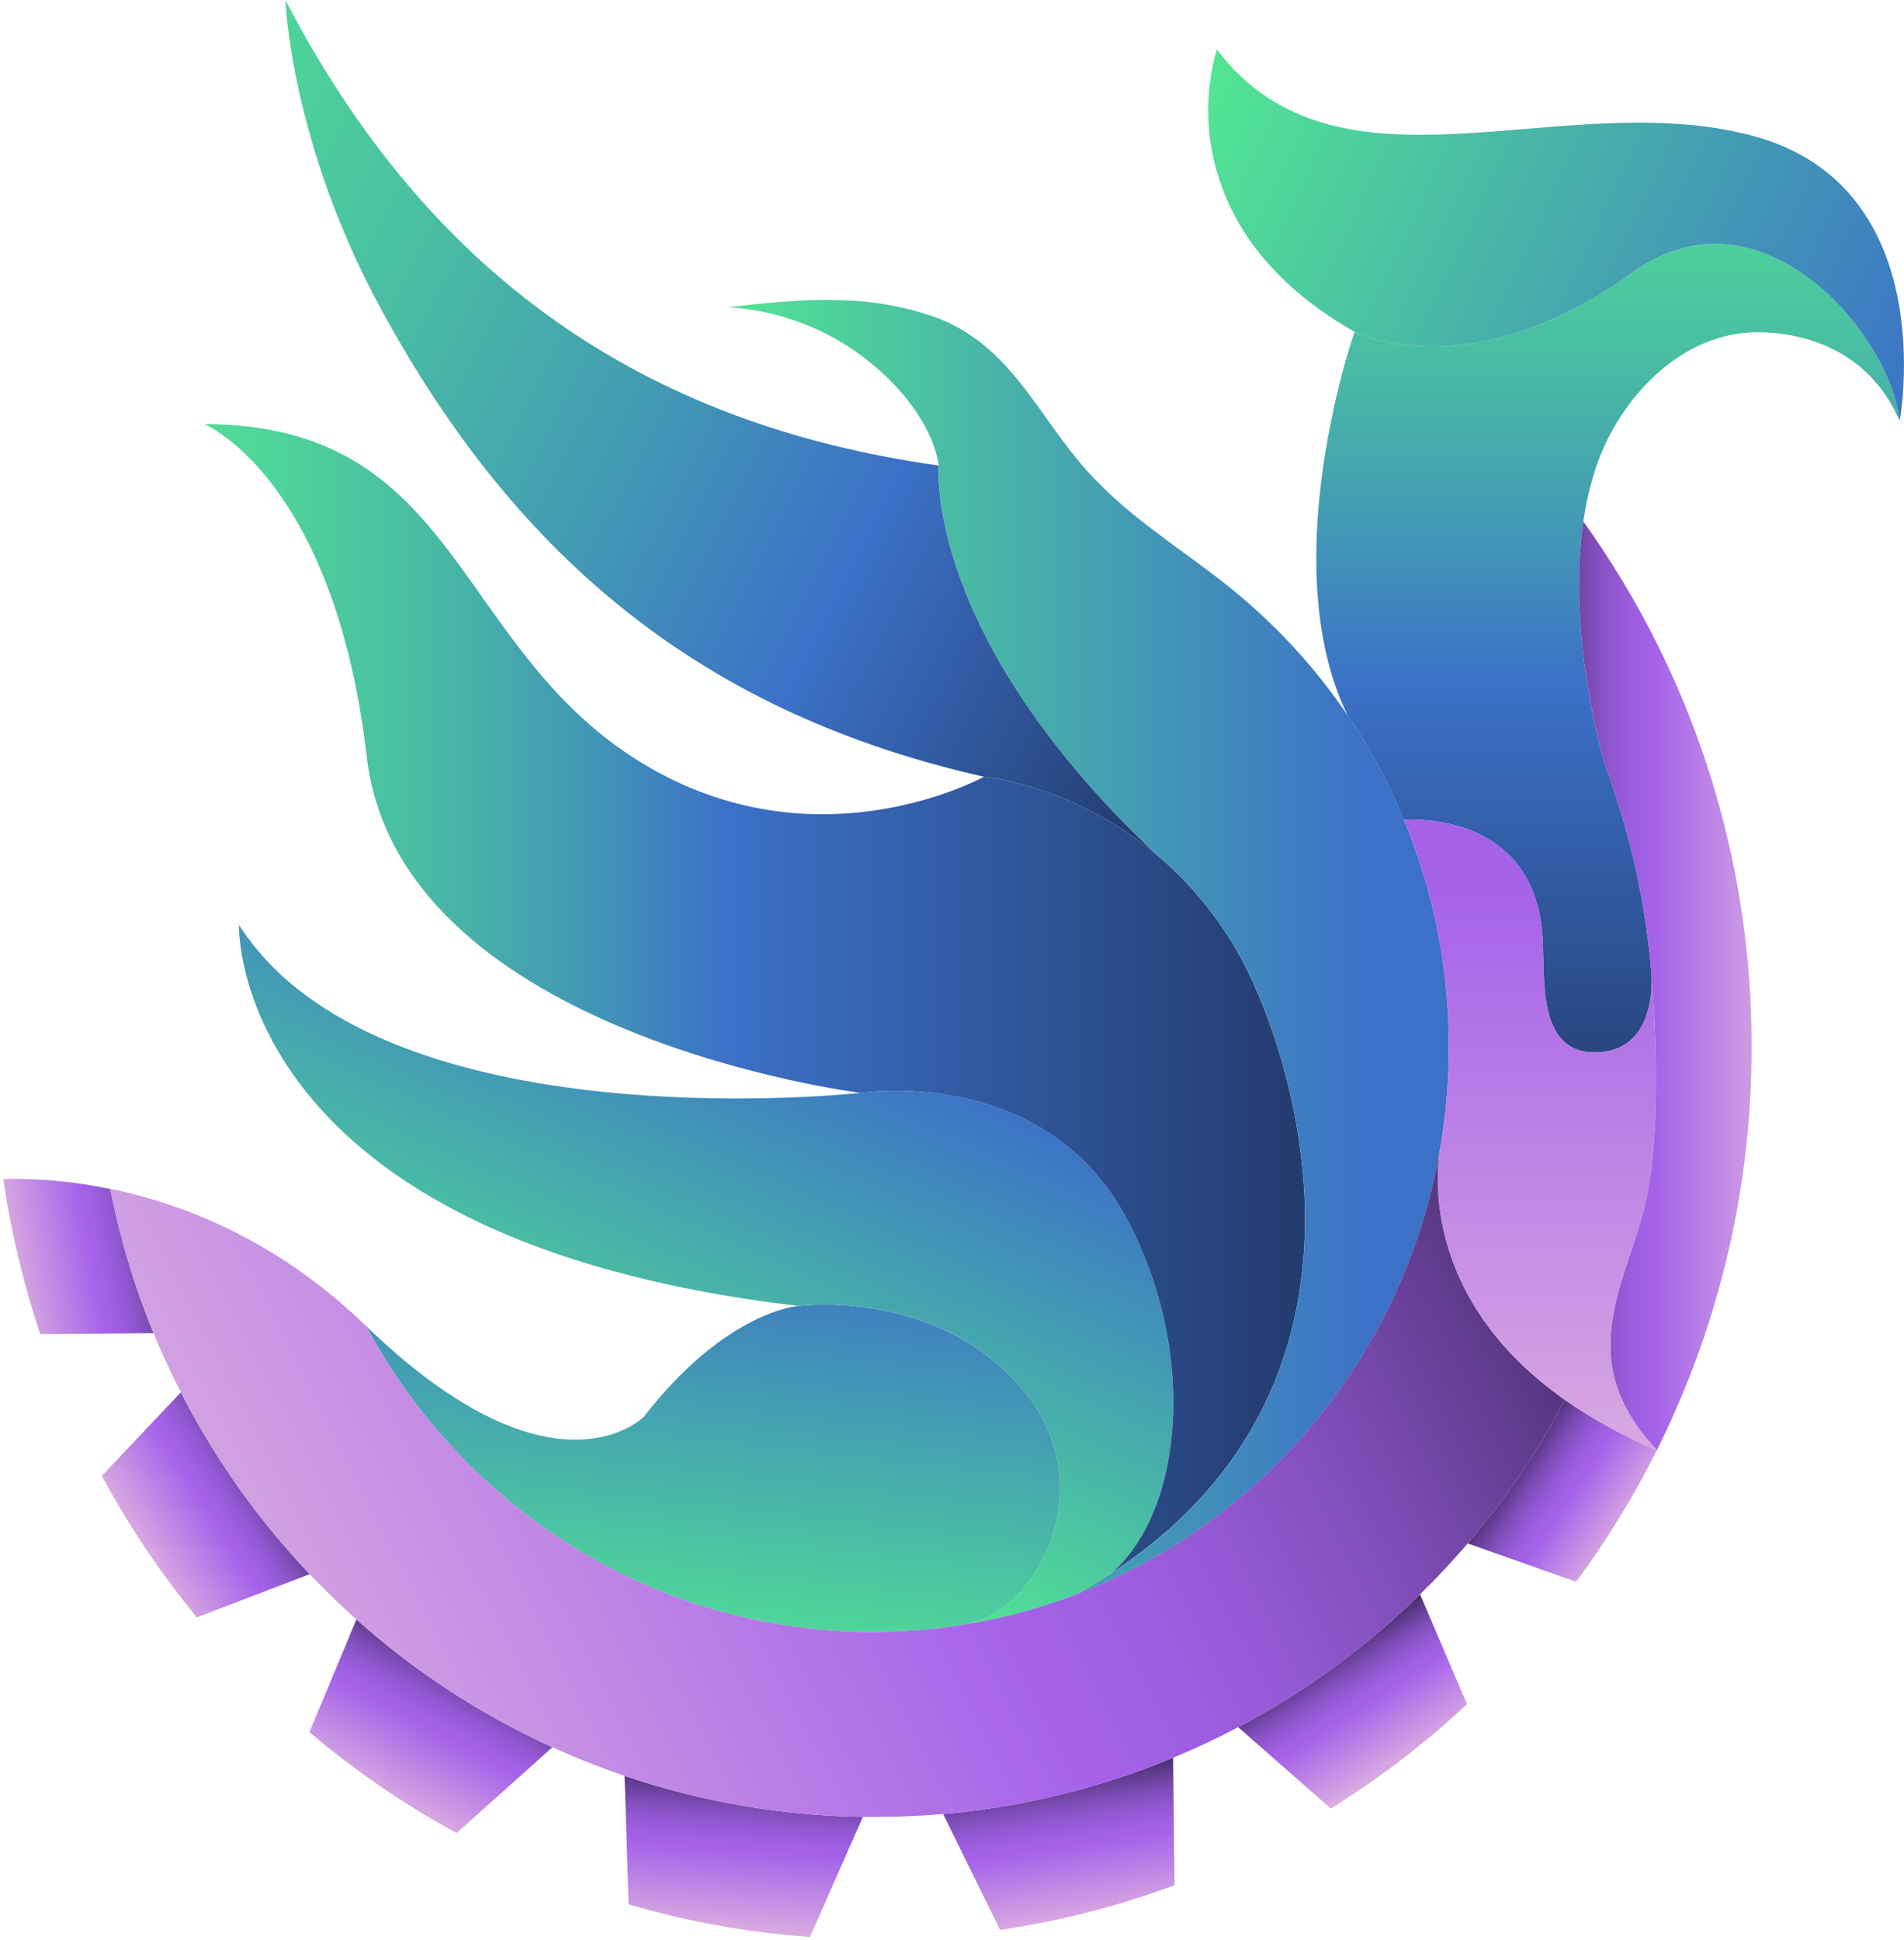 <svg width="429" height="437" viewBox="0 0 429 437" fill="none" xmlns="http://www.w3.org/2000/svg">
<path d="M373.327 326.697C368.132 337.096 362.045 347.025 355.134 356.373L330.699 347.718C339.182 337.795 346.524 326.951 352.587 315.39C359.08 319.885 366.032 323.675 373.327 326.697Z" fill="url(#paint0_linear_1506_1167)"/>
<path d="M330.54 383.933C321.105 392.755 310.829 400.633 299.859 407.453L278.974 389.118C287.271 384.739 295.205 379.705 302.701 374.063V374.049C308.776 369.482 314.542 364.517 319.959 359.186L330.54 383.933Z" fill="url(#paint1_linear_1506_1167)"/>
<path d="M264.634 424.725C251.926 429.445 238.76 432.822 225.349 434.802L212.499 408.682C230.32 407.127 247.798 402.851 264.324 396.004L264.634 424.725Z" fill="url(#paint2_linear_1506_1167)"/>
<path d="M194.425 409.324L182.493 436.397C168.646 435.417 154.946 432.944 141.631 429.022L140.734 400.093C158.04 405.952 176.156 409.066 194.425 409.324Z" fill="url(#paint3_linear_1506_1167)"/>
<path d="M124.477 393.628L102.87 412.983C91.074 406.549 79.968 398.924 69.725 390.227L80.305 364.836C93.484 376.618 108.378 386.326 124.477 393.628Z" fill="url(#paint4_linear_1506_1167)"/>
<path d="M34.601 300.351L9.07 300.56C5.245 289.179 2.453 277.477 0.728 265.595C8.823 265.443 16.91 266.205 24.834 267.866H24.852C27.038 278.986 30.303 289.865 34.601 300.351Z" fill="url(#paint5_linear_1506_1167)"/>
<path d="M69.774 354.639L44.348 364.382C36.197 354.471 29.023 343.796 22.928 332.504L40.758 313.667C41.555 315.262 42.405 316.857 43.273 318.419C50.526 331.573 59.432 343.745 69.774 354.639Z" fill="url(#paint6_linear_1506_1167)"/>
<path d="M217.881 365.905L215.279 366.321C214.568 366.421 213.84 366.512 213.129 366.62C213.094 366.62 213.059 366.637 213.029 366.637C212.821 366.654 212.631 366.689 212.422 366.707C211.85 366.776 211.295 366.845 210.723 366.915C210.567 366.932 210.393 366.949 210.237 366.967C210.046 366.984 209.838 367.001 209.648 367.019C208.989 367.088 208.329 367.14 207.655 367.209C206.944 367.279 206.233 367.331 205.522 367.366C205.053 367.401 204.585 367.418 204.117 367.452C203.961 367.467 203.804 367.472 203.648 367.469C203.111 367.521 202.574 367.539 202.036 367.556C200.232 367.643 198.429 367.678 196.625 367.678C147.333 367.678 104.476 339.789 82.484 298.736C124.907 339.771 145.061 319.185 145.061 319.185C163.723 295.166 179.922 294.226 179.922 294.226C179.922 294.226 212.581 289.925 231.641 314.536C247.874 335.466 233.827 362.939 217.881 365.905Z" fill="url(#paint7_linear_1506_1167)"/>
<path d="M250.58 354.284C247.977 356.001 245.256 357.649 242.358 359.262C241.318 359.661 240.277 360.043 239.219 360.424C238.977 360.511 238.721 360.598 238.456 360.684C237.78 360.928 237.104 361.153 236.427 361.361C236.271 361.413 236.128 361.461 235.976 361.517C235.299 361.743 234.589 361.95 233.895 362.158C233.305 362.332 232.733 362.523 232.143 362.662C232.053 362.698 231.96 362.727 231.865 362.748C231.189 362.957 230.478 363.165 229.767 363.338C229.715 363.355 229.68 363.355 229.627 363.372C229.003 363.546 228.362 363.702 227.72 363.876C227.421 363.945 227.113 364.014 226.823 364.084C226.476 364.171 226.125 364.239 225.8 364.327C225.501 364.396 225.228 364.448 224.95 364.517C224.881 364.534 224.829 364.552 224.76 364.569C224.655 364.586 224.552 364.621 224.447 364.639C224.395 364.656 224.326 364.656 224.273 364.674C224.212 364.693 224.148 364.705 224.083 364.708C223.077 364.933 222.071 365.141 221.047 365.333C220.007 365.541 218.954 365.731 217.891 365.905C233.83 362.939 247.879 335.466 231.645 314.532C212.584 289.916 179.925 294.222 179.925 294.222C113.186 286.418 81.775 263.558 66.998 243.405C53.298 224.742 53.853 208.404 53.853 208.404C57.508 214.019 62.081 218.979 67.381 223.078C108.902 255.633 193.904 246.214 193.904 246.214C193.904 246.214 234.697 239.884 253.394 273.704C269.675 303.172 267.109 339.646 250.58 354.284Z" fill="url(#paint8_linear_1506_1167)"/>
<path d="M250.579 354.284C267.109 339.646 269.675 303.172 253.389 273.704C234.692 239.884 193.899 246.214 193.899 246.214C193.899 246.214 91.882 233.535 82.864 172.226C82.777 171.653 82.707 171.08 82.638 170.49C79.672 145.064 73.117 127.946 66.353 116.573C56.427 99.849 46.062 95.548 46.062 95.548C60.197 95.565 70.778 98.6 79.31 103.561C92.821 111.417 101.216 124.061 110.512 137.155C118.924 148.967 128.082 161.16 142.404 170.49C182.642 196.715 221.683 175 221.683 175C221.683 175 241.455 176.683 260.253 192.275C261.9 193.645 263.565 195.119 265.178 196.715C265.595 197.113 265.993 197.53 266.392 197.947C268.006 199.594 269.6 201.363 271.145 203.271C271.526 203.739 271.925 204.224 272.306 204.711C272.688 205.209 273.052 205.698 273.434 206.219C273.868 206.792 274.301 207.399 274.73 208.006C275.372 208.908 275.996 209.826 276.602 210.781C277.366 211.96 278.111 213.173 278.84 214.44C289.967 233.71 317.632 310.231 250.579 354.284Z" fill="url(#paint9_linear_1506_1167)"/>
<path d="M326.459 235.825C326.461 243.334 325.835 250.83 324.586 258.234C324.569 258.333 324.481 258.754 324.378 259.413C324.135 260.748 323.892 262.049 323.614 263.367C323.614 263.384 323.597 263.419 323.597 263.437C323.563 263.645 323.511 263.836 323.476 264.026C323.199 265.345 322.886 266.645 322.579 267.946V267.964C322.232 269.351 321.868 270.738 321.469 272.126C321.087 273.461 320.706 274.797 320.273 276.112L320.22 276.32C320.168 276.511 320.099 276.684 320.03 276.876C319.873 277.343 319.731 277.829 319.561 278.315C319.406 278.8 319.249 279.268 319.076 279.737C318.867 280.327 318.659 280.933 318.434 281.524C318.364 281.696 318.312 281.888 318.243 282.061C317.966 282.842 317.671 283.622 317.359 284.402C317.289 284.594 317.202 284.784 317.133 284.975C316.717 286.051 316.266 287.108 315.838 288.164C315.808 288.25 315.767 288.331 315.716 288.407C315.317 289.36 314.901 290.28 314.467 291.216C314.415 291.373 314.328 291.546 314.259 291.702C314.159 291.945 314.051 292.171 313.929 292.4C313.652 292.99 313.374 293.596 313.079 294.186C312.802 294.794 312.49 295.382 312.195 295.973C311.71 296.944 311.206 297.899 310.686 298.852C310.495 299.216 310.304 299.581 310.114 299.928C309.732 300.625 309.351 301.315 308.951 301.992C308.865 302.147 308.761 302.304 308.674 302.46C308.397 302.979 308.084 303.483 307.777 304.003C307.378 304.714 306.945 305.408 306.493 306.102L305.818 307.198C305.471 307.753 305.106 308.326 304.721 308.88C304.531 309.179 304.34 309.47 304.132 309.765C303.802 310.286 303.456 310.789 303.092 311.309C302.605 312.038 302.102 312.748 301.582 313.46C301.305 313.841 301.028 314.222 300.733 314.604C300.213 315.351 299.657 316.099 299.084 316.825C298.079 318.142 297.038 319.443 295.98 320.726C295.564 321.23 295.131 321.75 294.697 322.236C294.489 322.478 294.281 322.735 294.055 322.982C293.83 323.242 293.622 323.48 293.397 323.727C292.599 324.646 291.783 325.531 290.968 326.418C290.794 326.626 290.604 326.817 290.431 327.008C289.615 327.858 288.8 328.708 287.985 329.523L287.846 329.662C287.71 329.809 287.565 329.949 287.413 330.079C286.516 330.976 285.609 331.865 284.69 332.715C283.666 333.669 282.643 334.608 281.6 335.524C280.558 336.44 279.502 337.328 278.426 338.23H278.409C277.334 339.114 276.241 339.981 275.148 340.831C272.946 342.53 270.691 344.16 268.384 345.722C267.24 346.503 266.06 347.266 264.881 348.014C263.702 348.763 262.505 349.471 261.308 350.183C260.198 350.825 259.088 351.466 257.96 352.076C256.677 352.774 255.376 353.464 254.058 354.122C253.963 354.176 253.865 354.222 253.764 354.262C252.568 354.869 251.352 355.441 250.138 355.996C248.872 356.585 247.589 357.158 246.288 357.695L244.519 358.424C244.189 358.562 243.842 358.702 243.495 358.823C243.114 358.979 242.75 359.135 242.368 359.274C245.265 357.66 247.987 356.013 250.589 354.296C317.642 310.245 289.977 233.722 278.86 214.452C278.131 213.186 277.386 211.972 276.622 210.793C276.015 209.838 275.391 208.919 274.75 208.017C274.316 207.411 273.883 206.804 273.454 206.231C273.089 205.71 272.708 205.208 272.326 204.723C271.944 204.237 271.563 203.751 271.165 203.283C269.62 201.375 268.025 199.606 266.412 197.958C266.013 197.542 265.615 197.125 265.198 196.727C263.584 195.132 261.92 193.657 260.273 192.287C207.911 142.839 211.537 104.89 211.537 104.89C209.63 92.854 197.802 81.442 187.499 75.926C180.68 72.238 173.178 69.989 165.455 69.319C164.916 69.231 164.37 69.196 163.825 69.214C173.642 68.156 180.111 67.41 188.332 67.619C196.123 67.651 203.853 69.005 211.191 71.626C227.945 78.061 233.825 93.792 245.133 106.296C254.446 116.582 265.651 123.293 276.387 131.792C293.985 145.753 307.737 163.965 316.348 184.712C323.045 200.92 326.481 218.289 326.459 235.825Z" fill="url(#paint10_linear_1506_1167)"/>
<path d="M260.258 192.275C241.456 176.683 221.688 175 221.688 175C159.558 160.948 117.066 126.994 85.89 69.705C65.441 32.19 64.297 0 64.297 0C96.365 61.682 144.618 95.552 211.524 104.878C211.52 104.878 207.896 142.831 260.258 192.275Z" fill="url(#paint11_linear_1506_1167)"/>
<path d="M352.585 315.39C346.522 326.951 339.181 337.795 330.7 347.718C328.549 350.216 326.34 352.656 324.074 355.038C322.722 356.442 321.368 357.828 319.964 359.183C314.546 364.515 308.78 369.481 302.703 374.049V374.066C295.207 379.707 287.272 384.74 278.974 389.118C274.223 391.633 269.332 393.94 264.324 396.004C247.798 402.851 230.32 407.127 212.499 408.682C211.077 408.804 209.655 408.907 208.214 408.994C204.554 409.219 200.839 409.341 197.113 409.341C196.216 409.341 195.327 409.341 194.422 409.324C176.152 409.068 158.034 405.955 140.726 400.097C139.63 399.715 138.54 399.334 137.447 398.935C133.042 397.34 128.706 395.57 124.474 393.628C108.374 386.326 93.479 376.618 80.299 364.836C76.657 361.593 73.147 358.194 69.771 354.639C59.43 343.747 50.524 331.576 43.272 318.424C42.404 316.864 41.554 315.268 40.757 313.672C38.519 309.336 36.467 304.895 34.6 300.351C30.303 289.866 27.038 278.986 24.853 267.866C24.846 267.86 24.841 267.852 24.838 267.843C24.834 267.834 24.834 267.824 24.835 267.815C25.148 267.884 25.46 267.936 25.772 268.023L26.05 268.075C28.564 268.63 31.183 269.289 33.854 270.068C34.41 270.223 34.964 270.397 35.537 270.566C36.386 270.826 37.236 271.103 38.086 271.398C38.936 271.697 39.803 271.988 40.67 272.295C41.242 272.504 41.815 272.712 42.404 272.937C42.925 273.129 43.428 273.336 43.948 273.544C44.382 273.718 44.833 273.891 45.267 274.082C45.665 274.239 46.047 274.394 46.446 274.586C46.741 274.692 47.03 274.813 47.313 274.949C47.417 274.984 47.521 275.036 47.643 275.088C47.733 275.121 47.819 275.162 47.903 275.21C50.002 276.128 52.135 277.152 54.268 278.279C54.359 278.319 54.446 278.365 54.528 278.419C54.736 278.518 54.927 278.627 55.135 278.731L55.343 278.83C55.416 278.864 55.486 278.905 55.551 278.952C55.725 279.039 55.898 279.125 56.072 279.229C56.314 279.351 56.571 279.49 56.835 279.645L58.135 280.374C58.465 280.564 58.812 280.756 59.159 280.964C59.315 281.051 59.471 281.137 59.627 281.241C60.963 282.021 62.298 282.855 63.651 283.722C64.292 284.137 64.934 284.554 65.576 284.987C66.548 285.646 67.502 286.306 68.472 287.017C68.924 287.329 69.369 287.658 69.826 287.988C72.652 290.069 75.462 292.342 78.272 294.839C78.654 295.168 79.052 295.516 79.434 295.88C79.484 295.915 79.531 295.956 79.573 296.001C79.714 296.113 79.847 296.234 79.971 296.365C80.805 297.128 81.637 297.909 82.469 298.706L82.487 298.724C104.479 339.777 147.336 367.666 196.627 367.666C198.431 367.666 200.235 367.631 202.038 367.544C202.576 367.527 203.114 367.51 203.651 367.459C203.808 367.462 203.964 367.456 204.12 367.441C204.588 367.406 205.055 367.389 205.524 367.354C206.235 367.319 206.947 367.267 207.658 367.197C208.334 367.129 208.993 367.077 209.651 367.007L210.241 366.955C210.397 366.937 210.57 366.92 210.726 366.903C211.299 366.834 211.854 366.764 212.426 366.695C212.635 366.677 212.825 366.643 213.033 366.625C213.068 366.625 213.103 366.608 213.133 366.608C213.845 366.504 214.572 366.417 215.284 366.309L217.886 365.893C218.943 365.719 220.002 365.529 221.042 365.321C222.066 365.129 223.072 364.922 224.077 364.696C224.142 364.693 224.206 364.681 224.268 364.662C224.32 364.644 224.39 364.644 224.441 364.627C224.541 364.609 224.649 364.575 224.754 364.557C224.824 364.54 224.875 364.522 224.944 364.506C225.222 364.436 225.499 364.384 225.794 364.315C226.124 364.227 226.471 364.159 226.818 364.072C227.117 364.002 227.425 363.933 227.72 363.864C228.362 363.69 229.003 363.535 229.627 363.36C229.679 363.343 229.714 363.343 229.766 363.326C230.477 363.153 231.188 362.945 231.865 362.737C231.96 362.716 232.053 362.687 232.143 362.65C232.732 362.511 233.304 362.32 233.894 362.147C234.592 361.938 235.299 361.731 235.975 361.505C236.131 361.453 236.274 361.405 236.426 361.349C237.102 361.141 237.778 360.916 238.455 360.673C238.716 360.586 238.976 360.499 239.218 360.412C240.276 360.031 241.318 359.649 242.357 359.25C242.739 359.112 243.104 358.951 243.485 358.8C243.832 358.678 244.183 358.539 244.508 358.401L246.277 357.673C247.579 357.135 248.861 356.563 250.128 355.973C251.342 355.418 252.556 354.846 253.753 354.239C253.856 354.201 253.956 354.154 254.052 354.1C255.369 353.441 256.671 352.747 257.954 352.054C259.082 351.447 260.191 350.805 261.301 350.16C262.497 349.448 263.693 348.738 264.874 347.992C266.055 347.247 267.233 346.483 268.377 345.7C270.685 344.156 272.94 342.526 275.142 340.809C276.239 339.959 277.327 339.091 278.402 338.207H278.419C279.496 337.311 280.553 336.42 281.594 335.502C282.634 334.583 283.658 333.646 284.683 332.692C285.602 331.842 286.504 330.957 287.406 330.055C287.559 329.926 287.704 329.787 287.839 329.639L287.978 329.5C288.793 328.686 289.608 327.836 290.424 326.985C290.597 326.795 290.788 326.604 290.962 326.396C291.776 325.511 292.591 324.626 293.39 323.705C293.615 323.462 293.823 323.22 294.048 322.96C294.275 322.717 294.482 322.457 294.69 322.214C295.124 321.728 295.557 321.208 295.974 320.705C297.031 319.422 298.073 318.12 299.078 316.803C299.651 316.074 300.206 315.329 300.726 314.582C301.025 314.201 301.298 313.82 301.576 313.438C302.096 312.727 302.6 312.016 303.085 311.288C303.449 310.767 303.796 310.264 304.125 309.744C304.334 309.445 304.524 309.154 304.715 308.86C305.096 308.305 305.461 307.732 305.812 307.177L306.488 306.081C306.939 305.383 307.372 304.694 307.772 303.982C308.084 303.462 308.396 302.96 308.669 302.439C308.757 302.283 308.86 302.126 308.947 301.971C309.346 301.294 309.727 300.601 310.109 299.907C310.3 299.56 310.491 299.195 310.681 298.832C311.201 297.878 311.705 296.924 312.19 295.952C312.489 295.362 312.798 294.773 313.075 294.166C313.374 293.576 313.647 292.97 313.925 292.379C314.046 292.154 314.151 291.929 314.254 291.682C314.324 291.525 314.411 291.352 314.462 291.196C314.896 290.26 315.313 289.341 315.711 288.386C315.762 288.311 315.803 288.229 315.833 288.144C316.266 287.085 316.718 286.028 317.128 284.955C317.198 284.763 317.285 284.573 317.354 284.381C317.666 283.601 317.961 282.82 318.239 282.04C318.307 281.867 318.36 281.677 318.429 281.503C318.654 280.913 318.863 280.307 319.071 279.716C319.244 279.248 319.401 278.779 319.556 278.294C319.731 277.809 319.868 277.323 320.025 276.855C320.094 276.664 320.164 276.49 320.216 276.3C320.233 276.23 320.251 276.161 320.268 276.092C320.701 274.773 321.083 273.438 321.464 272.105C321.862 270.717 322.226 269.329 322.573 267.942V267.924C322.886 266.629 323.198 265.323 323.47 264.004C323.505 263.814 323.557 263.623 323.592 263.415C323.592 263.397 323.61 263.364 323.61 263.346C323.887 262.028 324.13 260.726 324.372 259.391C323.949 262.483 323.844 265.61 324.06 268.722C324.06 268.913 324.078 269.104 324.095 269.295C324.112 269.555 324.13 269.833 324.164 270.11C324.182 270.475 324.233 270.855 324.263 271.255C324.298 271.602 324.35 271.966 324.402 272.33C324.489 272.954 324.575 273.613 324.701 274.273C324.753 274.602 324.801 274.931 324.874 275.278C324.996 275.955 325.151 276.649 325.308 277.342C325.446 277.966 325.607 278.591 325.776 279.236C325.881 279.651 326.001 280.086 326.14 280.532C326.262 280.965 326.4 281.417 326.539 281.85C326.677 282.301 326.838 282.752 326.989 283.202L327.089 283.514C327.21 283.844 327.331 284.191 327.469 284.538C327.557 284.798 327.661 285.058 327.782 285.335C327.904 285.647 328.025 285.977 328.163 286.289C328.462 287 328.771 287.711 329.118 288.44C329.499 289.324 329.95 290.226 330.435 291.131C330.734 291.686 331.025 292.241 331.372 292.813C331.927 293.819 332.551 294.825 333.228 295.831C333.506 296.282 333.818 296.733 334.125 297.184C334.402 297.599 334.697 298.016 335.01 298.433C335.721 299.422 336.484 300.409 337.302 301.381C337.683 301.866 338.1 302.353 338.533 302.855C338.655 302.994 338.776 303.133 338.915 303.289C339.313 303.74 339.73 304.186 340.147 304.642C341.065 305.63 342.04 306.619 343.078 307.59C343.441 307.955 343.823 308.302 344.205 308.648C344.673 309.082 345.142 309.515 345.644 309.931C346.286 310.504 346.946 311.059 347.637 311.613C348.991 312.724 350.413 313.817 351.923 314.892C351.94 314.909 351.958 314.909 351.975 314.926C352.186 315.112 352.393 315.248 352.585 315.39Z" fill="url(#paint12_linear_1506_1167)"/>
<path d="M428.028 94.818C418.003 71.767 392.854 75.011 392.854 75.011C376.795 76.728 364.22 91.106 359.45 105.707C358.826 107.616 358.305 109.558 357.856 111.518C357.756 111.951 357.647 112.385 357.557 112.836C357.457 113.391 357.331 113.933 357.245 114.484C357.145 114.987 357.054 115.472 356.985 115.979C356.885 116.477 356.811 116.984 356.741 117.474C353.03 142.744 360.921 169.904 361.737 172.593C361.749 172.647 361.766 172.699 361.788 172.749C361.798 172.765 361.804 172.783 361.806 172.802C367.42 187.966 370.898 203.837 372.143 219.959C372.158 220.12 372.164 220.282 372.16 220.444C372.169 220.46 372.174 220.478 372.174 220.497C372.174 220.515 372.169 220.533 372.16 220.549C372.247 224.104 371.692 236.003 360.869 237.025C346.02 238.414 348.174 220.341 347.55 210.975C345.624 182.132 316.348 184.716 316.348 184.716C312.909 176.42 308.633 168.497 303.586 161.069C292.954 139.164 296.544 110.062 300.55 91.867C301.782 86.085 303.333 80.376 305.199 74.766C305.199 74.766 310.332 77.437 319.334 77.975C323.813 78.236 328.307 77.969 332.724 77.178C342.491 75.484 354.45 71.039 367.932 61.325C396.497 40.705 425.826 75.011 428.028 94.818Z" fill="url(#paint13_linear_1506_1167)"/>
<path d="M428.025 94.819C425.823 75.012 396.494 40.702 367.929 61.328C330.83 88.09 305.196 74.769 305.196 74.769C287.193 64.467 278.66 52.101 274.913 41.001C271.595 31.36 271.334 20.929 274.168 11.134C301.605 47.332 352.128 19.078 394.967 30.611C437.824 42.145 428.025 94.819 428.025 94.819Z" fill="url(#paint14_linear_1506_1167)"/>
<path d="M394.661 235.817C394.72 266.771 387.683 297.328 374.091 325.138C373.849 325.659 373.592 326.179 373.327 326.699C353.157 305.383 367.639 287.762 371.229 268.683C374.802 249.588 372.166 220.554 372.166 220.554C372.174 220.539 372.178 220.522 372.178 220.504C372.178 220.487 372.174 220.47 372.166 220.454C372.17 220.292 372.164 220.13 372.148 219.968C370.903 203.846 367.424 187.975 361.811 172.811C361.809 172.792 361.803 172.775 361.794 172.759C361.771 172.709 361.754 172.656 361.743 172.602C360.927 169.911 353.035 142.753 356.747 117.483C381.492 151.97 394.756 193.37 394.661 235.817Z" fill="url(#paint15_linear_1506_1167)"/>
<path d="M373.327 326.697C366.031 323.676 359.077 319.885 352.584 315.39C352.393 315.25 352.186 315.112 351.994 314.955C351.978 314.938 351.96 314.938 351.943 314.921C350.434 313.846 349.012 312.752 347.657 311.642C346.96 311.088 346.305 310.533 345.664 309.96C345.166 309.544 344.693 309.111 344.225 308.677C343.843 308.33 343.461 307.98 343.098 307.619C342.056 306.648 341.085 305.658 340.166 304.671C339.733 304.219 339.334 303.774 338.935 303.317C338.796 303.162 338.675 303.018 338.553 302.884C338.119 302.399 337.721 301.895 337.322 301.41C336.507 300.438 335.743 299.45 335.03 298.462C334.717 298.045 334.422 297.629 334.145 297.213C333.833 296.762 333.521 296.311 333.248 295.86C332.571 294.854 331.952 293.847 331.392 292.842C331.062 292.287 330.75 291.715 330.455 291.16C329.97 290.258 329.518 289.356 329.138 288.469C328.791 287.74 328.479 287.028 328.183 286.318C328.044 286.006 327.924 285.676 327.802 285.364C327.681 285.086 327.577 284.826 327.489 284.567C327.351 284.22 327.23 283.869 327.109 283.543L327.009 283.231C326.853 282.781 326.697 282.329 326.559 281.879C326.419 281.445 326.28 280.994 326.16 280.56C326.021 280.11 325.901 279.675 325.796 279.265C325.623 278.623 325.466 277.998 325.328 277.371C325.171 276.674 325.016 275.984 324.894 275.307C324.824 274.96 324.773 274.63 324.721 274.302C324.599 273.642 324.512 272.983 324.422 272.359C324.37 271.994 324.322 271.631 324.283 271.284C324.248 270.902 324.213 270.503 324.184 270.139C324.15 269.862 324.132 269.583 324.115 269.323C324.098 269.133 324.08 268.942 324.08 268.751C323.864 265.638 323.969 262.511 324.392 259.42C324.496 258.761 324.583 258.344 324.6 258.241C328.784 233.446 325.929 207.974 316.362 184.719C316.362 184.719 345.638 182.135 347.563 210.979C348.188 220.347 346.038 238.417 360.883 237.03C371.707 236.006 372.262 224.108 372.175 220.552C372.175 220.552 374.811 249.586 371.238 268.682C367.639 287.76 353.157 305.381 373.327 326.697Z" fill="url(#paint16_linear_1506_1167)"/>
<defs>
<linearGradient id="paint0_linear_1506_1167" x1="369.874" y1="348.299" x2="337.823" y2="326.781" gradientUnits="userSpaceOnUse">
<stop stop-color="#F0C9DE"/>
<stop offset="0.511" stop-color="#A562E9"/>
<stop offset="0.567" stop-color="#A05FE3"/>
<stop offset="0.639" stop-color="#9358D2"/>
<stop offset="0.721" stop-color="#7F4DB7"/>
<stop offset="0.809" stop-color="#623D91"/>
<stop offset="0.904" stop-color="#3D2861"/>
<stop offset="1" stop-color="#111028"/>
</linearGradient>
<linearGradient id="paint1_linear_1506_1167" x1="319.763" y1="401.999" x2="298.081" y2="368.083" gradientUnits="userSpaceOnUse">
<stop stop-color="#F0C9DE"/>
<stop offset="0.541" stop-color="#A562E9"/>
<stop offset="0.593" stop-color="#A05FE3"/>
<stop offset="0.661" stop-color="#9358D2"/>
<stop offset="0.738" stop-color="#7F4DB7"/>
<stop offset="0.821" stop-color="#623D91"/>
<stop offset="0.909" stop-color="#3D2861"/>
<stop offset="1" stop-color="#111028"/>
</linearGradient>
<linearGradient id="paint2_linear_1506_1167" x1="248.003" y1="438.914" x2="241.281" y2="392.723" gradientUnits="userSpaceOnUse">
<stop stop-color="#F0C9DE"/>
<stop offset="0.511" stop-color="#A562E9"/>
<stop offset="0.564" stop-color="#A05FE3"/>
<stop offset="0.633" stop-color="#9358D2"/>
<stop offset="0.711" stop-color="#7F4DB7"/>
<stop offset="0.795" stop-color="#623D91"/>
<stop offset="0.885" stop-color="#3D2861"/>
<stop offset="0.976" stop-color="#111028"/>
</linearGradient>
<linearGradient id="paint3_linear_1506_1167" x1="161.244" y1="441.879" x2="164.903" y2="394.858" gradientUnits="userSpaceOnUse">
<stop stop-color="#F0C9DE"/>
<stop offset="0.541" stop-color="#A562E9"/>
<stop offset="0.593" stop-color="#A05FE3"/>
<stop offset="0.661" stop-color="#9358D2"/>
<stop offset="0.738" stop-color="#7F4DB7"/>
<stop offset="0.821" stop-color="#623D91"/>
<stop offset="0.909" stop-color="#3D2861"/>
<stop offset="1" stop-color="#111028"/>
</linearGradient>
<linearGradient id="paint4_linear_1506_1167" x1="80.511" y1="410.672" x2="103.8" y2="367.458" gradientUnits="userSpaceOnUse">
<stop stop-color="#F0C9DE"/>
<stop offset="0.541" stop-color="#A562E9"/>
<stop offset="0.593" stop-color="#A05FE3"/>
<stop offset="0.661" stop-color="#9358D2"/>
<stop offset="0.738" stop-color="#7F4DB7"/>
<stop offset="0.821" stop-color="#623D91"/>
<stop offset="0.909" stop-color="#3D2861"/>
<stop offset="1" stop-color="#111028"/>
</linearGradient>
<linearGradient id="paint5_linear_1506_1167" x1="-4.624" y1="287.371" x2="42.393" y2="278.693" gradientUnits="userSpaceOnUse">
<stop stop-color="#F0C9DE"/>
<stop offset="0.541" stop-color="#A562E9"/>
<stop offset="0.593" stop-color="#A05FE3"/>
<stop offset="0.661" stop-color="#9358D2"/>
<stop offset="0.738" stop-color="#7F4DB7"/>
<stop offset="0.821" stop-color="#623D91"/>
<stop offset="0.909" stop-color="#3D2861"/>
<stop offset="1" stop-color="#111028"/>
</linearGradient>
<linearGradient id="paint6_linear_1506_1167" x1="27.004" y1="354.695" x2="66.174" y2="330.393" gradientUnits="userSpaceOnUse">
<stop stop-color="#F0C9DE"/>
<stop offset="0.541" stop-color="#A562E9"/>
<stop offset="0.593" stop-color="#A05FE3"/>
<stop offset="0.661" stop-color="#9358D2"/>
<stop offset="0.738" stop-color="#7F4DB7"/>
<stop offset="0.821" stop-color="#623D91"/>
<stop offset="0.909" stop-color="#3D2861"/>
<stop offset="1" stop-color="#111028"/>
</linearGradient>
<linearGradient id="paint7_linear_1506_1167" x1="131.428" y1="378.812" x2="145.26" y2="256.326" gradientUnits="userSpaceOnUse">
<stop stop-color="#53EA90"/>
<stop offset="0.851" stop-color="#3B71C7"/>
</linearGradient>
<linearGradient id="paint8_linear_1506_1167" x1="115.112" y1="327.947" x2="181.805" y2="179.43" gradientUnits="userSpaceOnUse">
<stop stop-color="#53EA90"/>
<stop offset="0.725" stop-color="#3B71C7"/>
</linearGradient>
<linearGradient id="paint9_linear_1506_1167" x1="4.9" y1="224.916" x2="394.206" y2="224.916" gradientUnits="userSpaceOnUse">
<stop stop-color="#53EA90"/>
<stop offset="0.064" stop-color="#51E492"/>
<stop offset="0.143" stop-color="#4ED599"/>
<stop offset="0.23" stop-color="#49BCA4"/>
<stop offset="0.323" stop-color="#4299B4"/>
<stop offset="0.41" stop-color="#3B71C7"/>
<stop offset="1" stop-color="#111028"/>
</linearGradient>
<linearGradient id="paint10_linear_1506_1167" x1="156.344" y1="213.429" x2="307.593" y2="213.429" gradientUnits="userSpaceOnUse">
<stop stop-color="#53EA90"/>
<stop offset="1" stop-color="#3B71C7"/>
</linearGradient>
<linearGradient id="paint11_linear_1506_1167" x1="-50.144" y1="-3.461" x2="382.93" y2="216.334" gradientUnits="userSpaceOnUse">
<stop offset="0.026" stop-color="#53EA90"/>
<stop offset="0.11" stop-color="#51E492"/>
<stop offset="0.214" stop-color="#4ED599"/>
<stop offset="0.329" stop-color="#49BCA4"/>
<stop offset="0.45" stop-color="#4299B4"/>
<stop offset="0.566" stop-color="#3B71C7"/>
<stop offset="0.884" stop-color="#111028"/>
</linearGradient>
<linearGradient id="paint12_linear_1506_1167" x1="-39.733" y1="355.359" x2="343.021" y2="158.618" gradientUnits="userSpaceOnUse">
<stop stop-color="#F0C9DE"/>
<stop offset="0.541" stop-color="#A562E9"/>
<stop offset="0.593" stop-color="#A05FE3"/>
<stop offset="0.661" stop-color="#9358D2"/>
<stop offset="0.738" stop-color="#7F4DB7"/>
<stop offset="0.821" stop-color="#623D91"/>
<stop offset="0.909" stop-color="#3D2861"/>
<stop offset="1" stop-color="#111028"/>
</linearGradient>
<linearGradient id="paint13_linear_1506_1167" x1="362.303" y1="-48.691" x2="362.303" y2="344.751" gradientUnits="userSpaceOnUse">
<stop offset="0.096" stop-color="#53EA90"/>
<stop offset="0.161" stop-color="#51E492"/>
<stop offset="0.242" stop-color="#4ED599"/>
<stop offset="0.331" stop-color="#49BCA4"/>
<stop offset="0.425" stop-color="#4299B4"/>
<stop offset="0.515" stop-color="#3B71C7"/>
<stop offset="0.988" stop-color="#111028"/>
</linearGradient>
<linearGradient id="paint14_linear_1506_1167" x1="222.678" y1="35.57" x2="416.58" y2="127.848" gradientUnits="userSpaceOnUse">
<stop offset="0.14" stop-color="#53EA90"/>
<stop offset="1" stop-color="#3B71C7"/>
</linearGradient>
<linearGradient id="paint15_linear_1506_1167" x1="412.206" y1="222.091" x2="331.602" y2="222.091" gradientUnits="userSpaceOnUse">
<stop stop-color="#F0C9DE"/>
<stop offset="0.492" stop-color="#A562E9"/>
<stop offset="0.537" stop-color="#A05FE3"/>
<stop offset="0.597" stop-color="#9358D2"/>
<stop offset="0.664" stop-color="#7F4DB7"/>
<stop offset="0.736" stop-color="#623D91"/>
<stop offset="0.814" stop-color="#3D2861"/>
<stop offset="0.893" stop-color="#111028"/>
</linearGradient>
<linearGradient id="paint16_linear_1506_1167" x1="344.845" y1="386.637" x2="344.845" y2="200" gradientUnits="userSpaceOnUse">
<stop stop-color="#F0C9DE"/>
<stop offset="1" stop-color="#A562E9"/>
</linearGradient>
</defs>
</svg>
